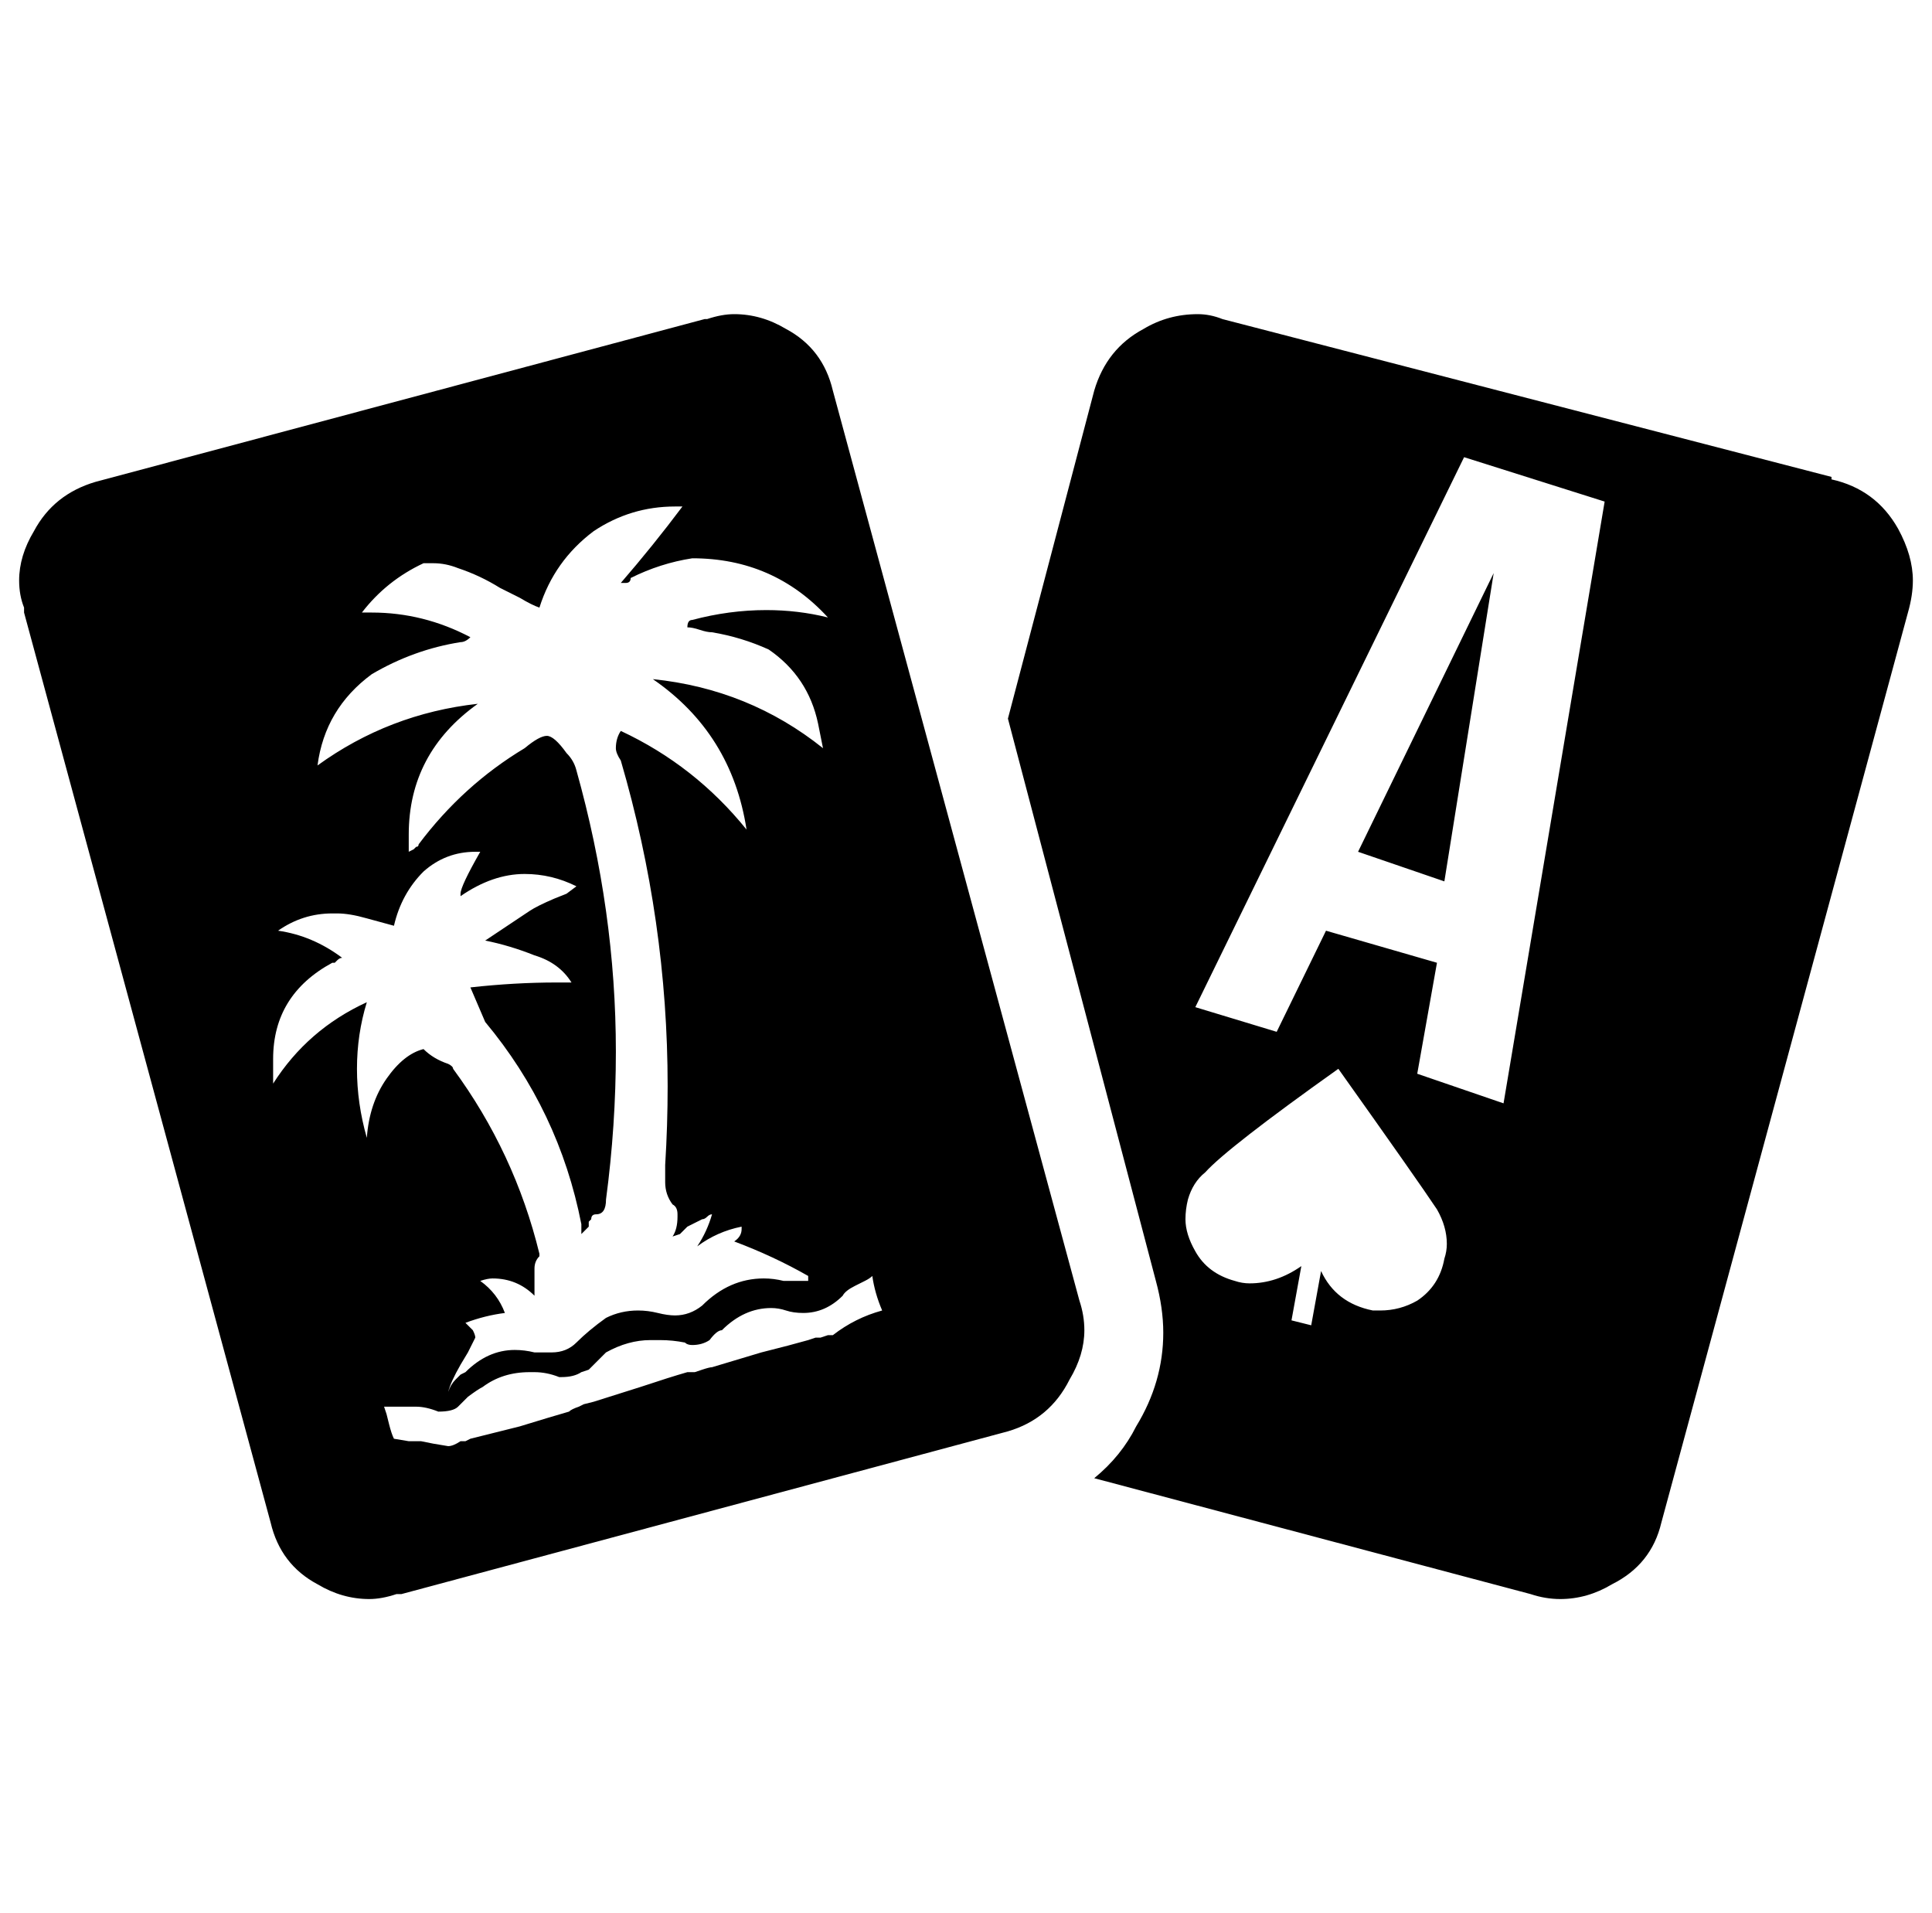 <?xml version="1.0" standalone="no"?>
<!DOCTYPE svg PUBLIC "-//W3C//DTD SVG 1.1//EN" "http://www.w3.org/Graphics/SVG/1.1/DTD/svg11.dtd" >
<svg xmlns="http://www.w3.org/2000/svg" xmlns:xlink="http://www.w3.org/1999/xlink" version="1.1" viewBox="-10 0 1010 1000">
   <path fill="currentColor"
d="M699.961 445.215l70.898 -145.664l-25.781 161.133zM828.867 262.168l-73.477 -23.203l-140.508 287.461l42.539 12.891l25.781 -52.852l58.008 16.758l-10.312 58.008l45.117 15.469zM707.695 684.98h3.867q10.312 0 19.336 -5.156
q11.602 -7.734 14.18 -21.914q1.289 -3.867 1.289 -7.734q0 -9.023 -5.156 -18.047q-10.312 -15.469 -51.562 -73.477q-58.008 41.25 -69.609 54.141q-6.445 5.156 -9.023 14.18q-1.289 5.156 -1.289 10.312
q0 7.734 5.156 16.758q6.445 11.602 20.625 15.469q3.867 1.289 7.734 1.289q14.18 0 27.07 -9.023l-5.156 28.359l10.312 2.578l5.156 -28.359q7.734 16.758 27.07 20.625zM947.461 249.277v1.289q23.203 5.156 34.805 25.781
q7.734 14.18 7.734 27.07q0 7.734 -2.578 16.758l-128.906 475.664q-5.156 21.914 -25.781 32.227q-12.891 7.734 -27.07 7.734q-7.734 0 -15.469 -2.578l-228.164 -60.586q14.18 -11.602 21.914 -27.07
q14.18 -23.203 14.18 -48.984q0 -12.891 -3.867 -27.07l-77.344 -293.906l45.117 -171.445q6.445 -21.914 25.781 -32.227q12.891 -7.734 28.359 -7.734q6.445 0 12.891 2.578zM451.172 684.98q-3.867 -9.023 -5.156 -18.047
q-1.289 1.289 -3.867 2.578l-5.156 2.578q-5.156 2.578 -6.445 5.156q-9.023 9.023 -20.625 9.023q-5.156 0 -9.023 -1.289t-7.734 -1.289q-14.18 0 -25.781 11.602q-2.578 0 -6.445 5.156
q-3.867 2.578 -9.023 2.578q-2.578 0 -3.867 -1.289q-6.445 -1.289 -12.891 -1.289h-5.156q-11.602 0 -23.203 6.445l-6.445 6.445l-2.578 2.578l-3.867 1.289q-3.867 2.578 -10.312 2.578h-1.289
q-6.445 -2.578 -12.891 -2.578h-2.578q-14.18 0 -24.492 7.734q-2.578 1.289 -7.734 5.156l-2.578 2.578l-2.578 2.578q-2.578 2.578 -10.312 2.578q-6.445 -2.578 -11.602 -2.578h-16.758l1.289 3.867l1.289 5.156
q1.289 5.156 2.578 7.734l7.734 1.289h6.445l6.445 1.289l7.734 1.289q2.578 0 6.445 -2.578h2.578l2.578 -1.289l25.781 -6.445q16.758 -5.156 25.781 -7.734q1.289 -1.289 5.156 -2.578l2.578 -1.289
l5.156 -1.289l24.492 -7.734q15.469 -5.156 24.492 -7.734h3.867l3.867 -1.289q3.867 -1.289 5.156 -1.289l12.891 -3.867l12.891 -3.867q15.469 -3.867 24.492 -6.445l3.867 -1.289h2.578l3.867 -1.289h2.578
q11.602 -9.023 25.781 -12.891zM192.07 563.809q9.023 -12.891 19.336 -15.469q5.156 5.156 12.891 7.734q2.578 1.289 2.578 2.578q32.227 43.828 45.117 96.68v1.289q-2.578 2.578 -2.578 6.445v14.18
q-9.023 -9.023 -21.914 -9.023q-2.578 0 -6.445 1.289q9.023 6.445 12.891 16.758q-10.312 1.289 -20.625 5.156l3.867 3.867q1.289 2.578 1.289 3.867l-3.867 7.734l-3.867 6.445q-5.156 9.023 -6.445 14.18
q1.289 -3.867 3.867 -6.445l2.578 -2.578l2.578 -1.289q11.602 -11.602 25.781 -11.602q5.156 0 10.312 1.289h9.023q7.734 0 12.891 -5.156q6.445 -6.445 15.469 -12.891q7.734 -3.867 16.758 -3.867
q5.156 0 10.312 1.289t9.023 1.289q7.734 0 14.18 -5.156q14.18 -14.18 32.227 -14.18q5.156 0 10.312 1.289h12.891v-2.578q-18.047 -10.312 -38.672 -18.047q3.867 -2.578 3.867 -6.445v-1.289
q-12.891 2.578 -23.203 10.312q5.156 -7.734 7.734 -16.758q-1.289 0 -2.578 1.289t-2.578 1.289l-7.734 3.867l-3.867 3.867l-3.867 1.289q2.578 -3.867 2.578 -10.312v-1.289q0 -3.867 -2.578 -5.156
q-3.867 -5.156 -3.867 -11.602v-9.023q1.289 -20.625 1.289 -41.25q0 -86.367 -24.492 -170.156q-2.578 -3.867 -2.578 -6.445q0 -5.156 2.578 -9.023q38.672 18.047 65.742 51.562q-7.734 -50.273 -48.984 -78.633
q50.273 5.156 88.945 36.094l-2.578 -12.891q-5.156 -24.492 -25.781 -38.672q-14.18 -6.445 -29.648 -9.023q-2.578 0 -6.445 -1.289t-6.445 -1.289q0 -3.867 2.578 -3.867q19.336 -5.156 38.672 -5.156
q16.758 0 32.227 3.867q-28.359 -30.938 -70.898 -30.938q-16.758 2.578 -32.227 10.312q0 2.578 -2.578 2.578h-2.578q16.758 -19.336 32.227 -39.961h-3.867q-23.203 0 -42.539 12.891q-20.625 15.469 -28.359 39.961
q-3.867 -1.289 -10.312 -5.156l-5.156 -2.578l-5.156 -2.578q-10.312 -6.445 -21.914 -10.312q-6.445 -2.578 -12.891 -2.578h-5.156q-19.336 9.023 -32.227 25.781h5.156q27.07 0 51.562 12.891
q-2.578 2.578 -5.156 2.578q-24.492 3.867 -46.406 16.758q-24.492 18.047 -28.359 47.695q37.383 -27.07 83.789 -32.227q-36.094 25.781 -36.094 68.32v9.023l2.578 -1.289l1.289 -1.289q1.289 0 1.289 -1.289
q23.203 -30.938 55.43 -50.273q7.734 -6.445 11.602 -6.445t10.312 9.023q3.867 3.867 5.156 9.023q20.625 73.477 20.625 146.953q0 38.672 -5.156 77.344q0 7.734 -5.156 7.734q-2.578 0 -2.578 2.578l-1.289 1.289v2.578
l-3.867 3.867v-5.156q-11.602 -59.297 -50.273 -105.703l-7.734 -18.047q23.203 -2.578 45.117 -2.578h7.734q-6.445 -10.312 -19.336 -14.18q-12.891 -5.156 -25.781 -7.734l23.203 -15.469q3.867 -2.578 12.891 -6.445
l6.445 -2.578l5.156 -3.867q-12.891 -6.445 -27.07 -6.445q-16.758 0 -33.516 11.602v-1.289q0 -3.867 10.312 -21.914h-2.578q-15.469 0 -27.07 10.312q-11.602 11.602 -15.469 28.359l-14.18 -3.867
q-9.023 -2.578 -15.469 -2.578h-2.578q-15.469 0 -28.359 9.023q18.047 2.578 33.516 14.18q-1.289 0 -2.578 1.289l-1.289 1.289h-1.289q-30.938 16.758 -30.938 50.273v12.891q18.047 -28.359 48.984 -42.539
q-5.156 16.758 -5.156 34.805t5.156 36.094q1.289 -18.047 10.312 -30.938zM554.297 679.824q2.578 7.734 2.578 15.469q0 12.891 -7.734 25.781q-10.312 20.625 -32.227 27.07l-317.109 85.078h-2.578q-7.734 2.578 -14.18 2.578
q-14.18 0 -27.07 -7.734q-19.336 -10.312 -24.492 -32.227l-128.906 -475.664v-2.578q-2.578 -6.445 -2.578 -14.18q0 -12.891 7.734 -25.781q10.312 -19.336 32.227 -25.781l318.398 -85.078h1.289q7.734 -2.578 14.18 -2.578
q14.18 0 27.07 7.734q19.336 10.312 24.492 32.227z" />
</svg>
